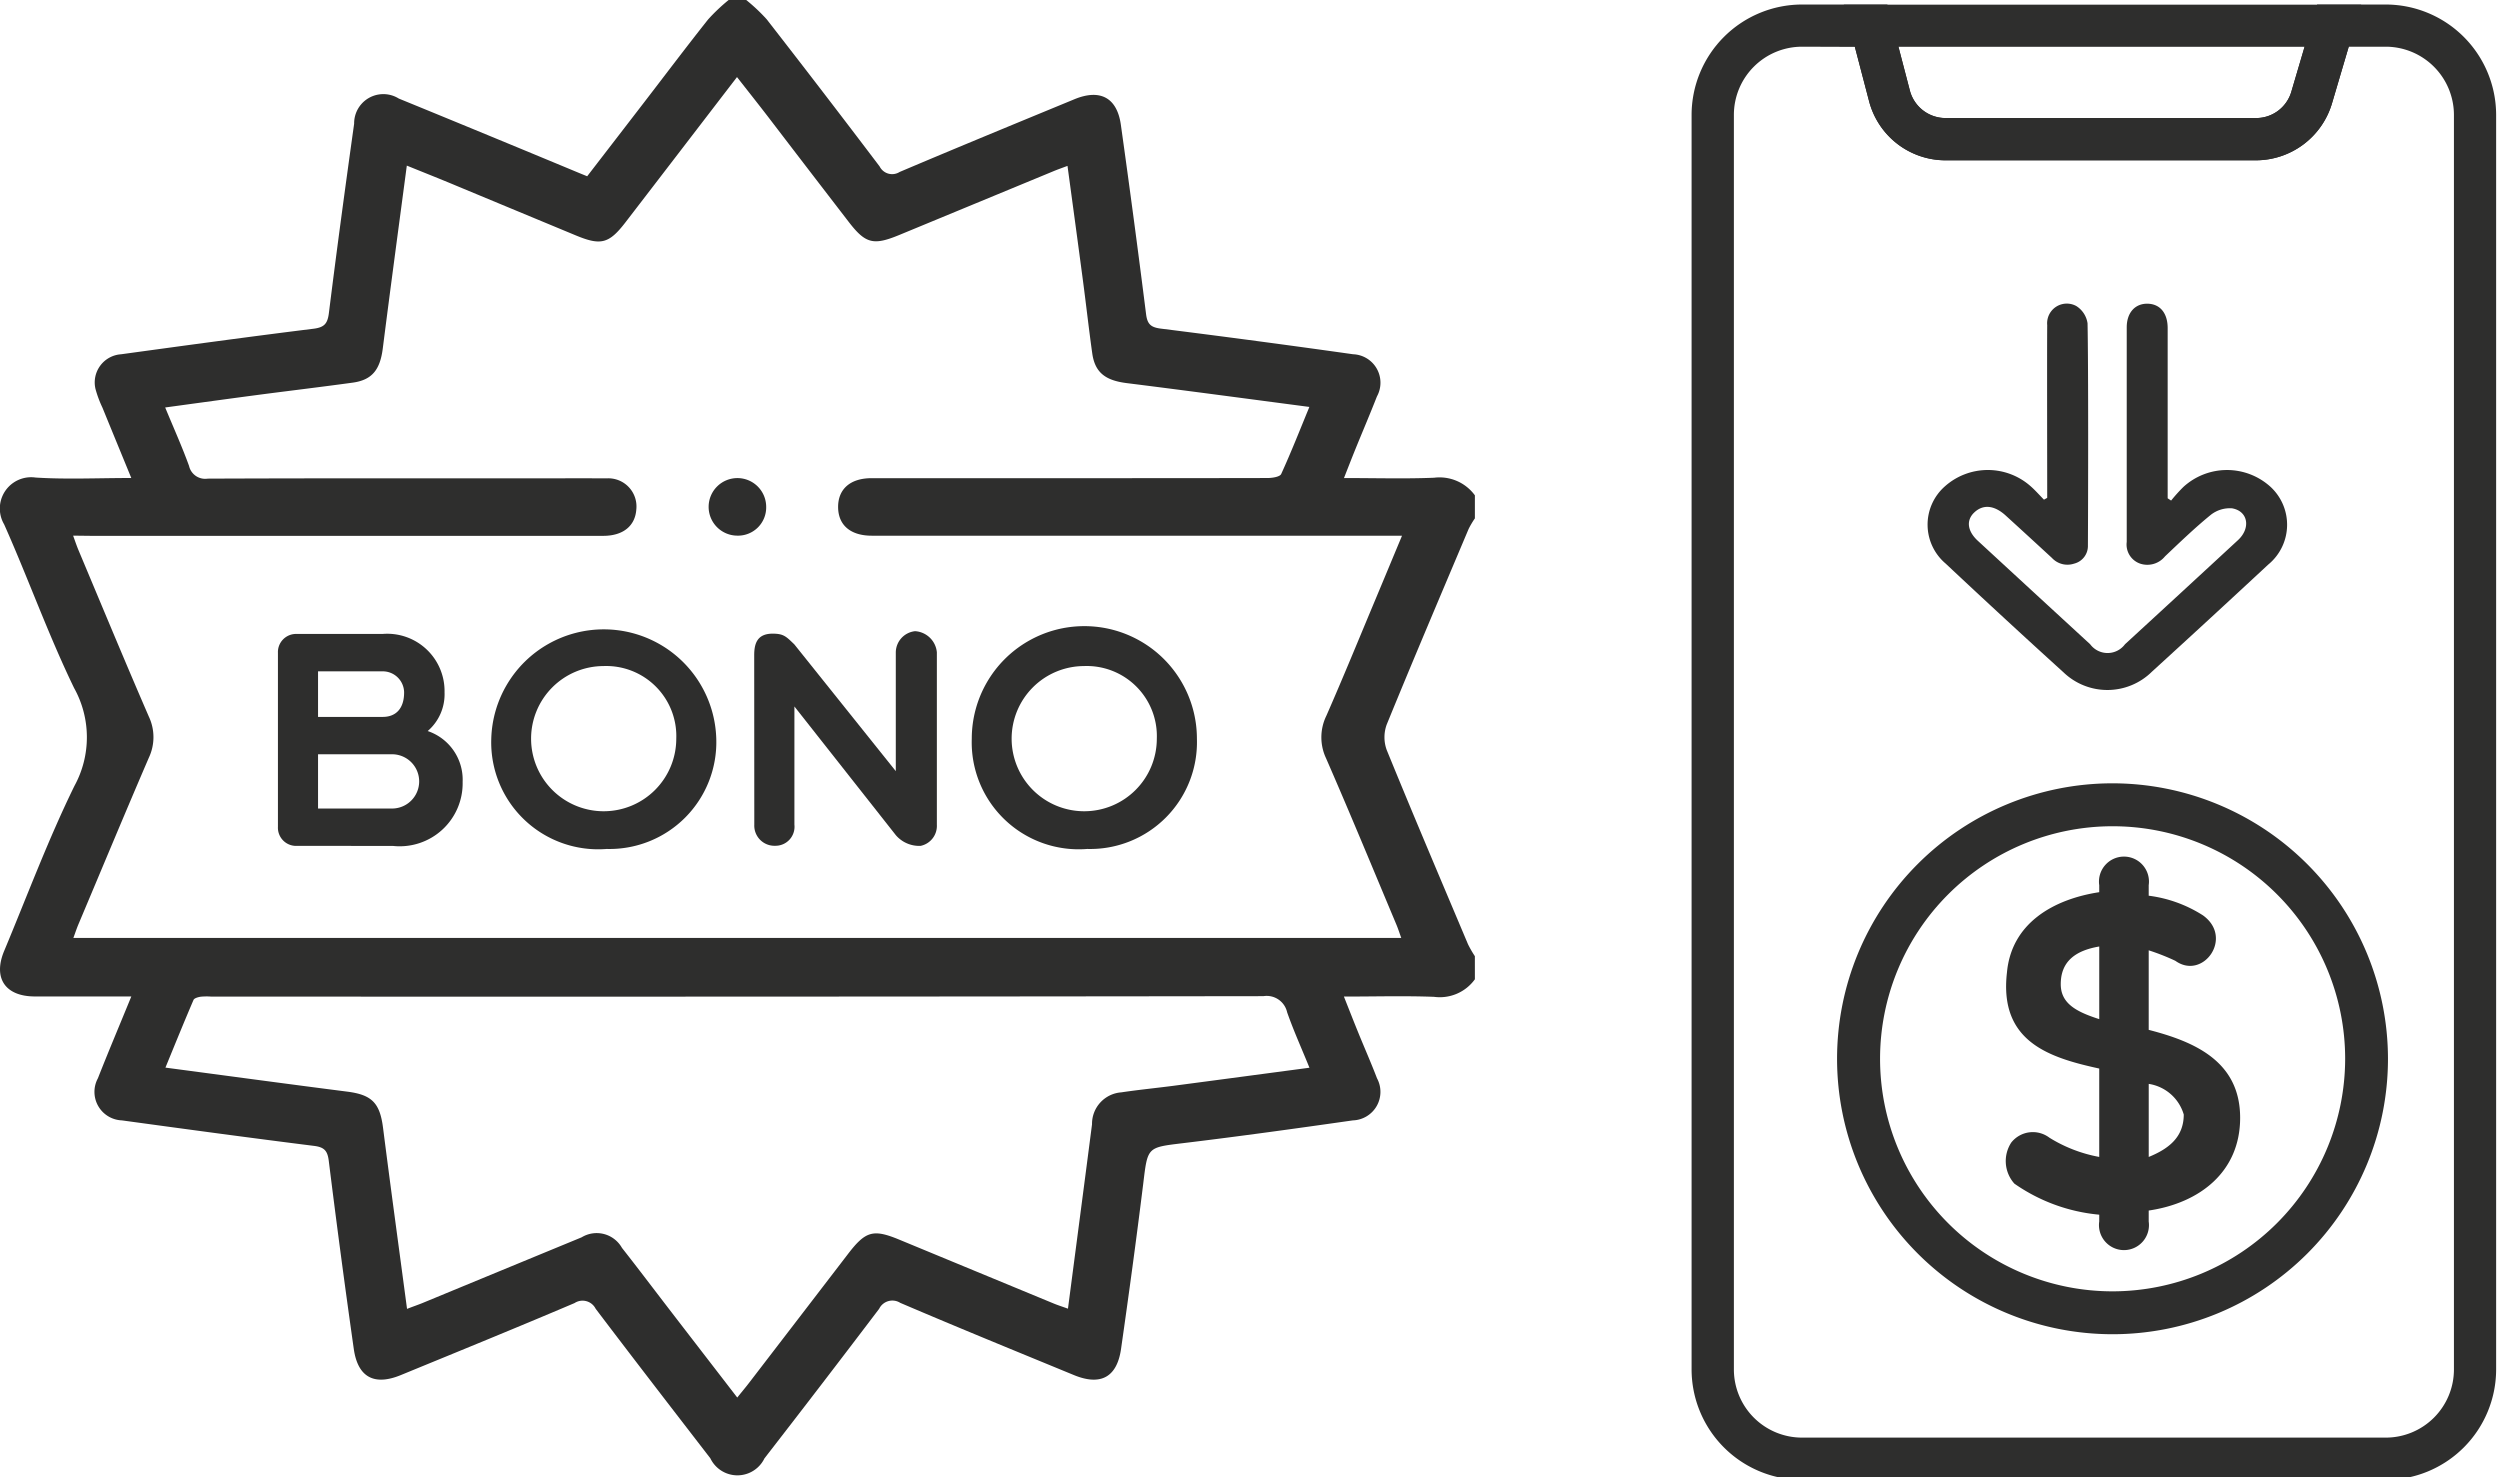 <?xml version="1.0" encoding="UTF-8" standalone="no"?>
<svg
   width="110"
   height="65"
   viewBox="0 0 110 65"
   version="1.1"
   id="svg17"
   sodipodi:docname="bonus-recharge-icon.svg"
   inkscape:version="1.1 (c68e22c387, 2021-05-23)"
   xmlns:inkscape="http://www.inkscape.org/namespaces/inkscape"
   xmlns:sodipodi="http://sodipodi.sourceforge.net/DTD/sodipodi-0.dtd"
   xmlns="http://www.w3.org/2000/svg"
   xmlns:svg="http://www.w3.org/2000/svg">
  <defs
     id="defs21" />
  <sodipodi:namedview
     id="namedview19"
     pagecolor="#ffffff"
     bordercolor="#666666"
     borderopacity="1.0"
     inkscape:pageshadow="2"
     inkscape:pageopacity="0.0"
     inkscape:pagecheckerboard="0"
     showgrid="false"
     inkscape:zoom="3.94374"
     inkscape:cx="31.315452"
     inkscape:cy="32.83685"
     inkscape:window-width="1366"
     inkscape:window-height="697"
     inkscape:window-x="-8"
     inkscape:window-y="-8"
     inkscape:window-maximized="1"
     inkscape:current-layer="svg17" />
  <g
     id="Icono_Bono_Landing"
     transform="translate(0)">
    <g
       id="Grupo_173"
       data-name="Grupo 173"
       transform="translate(0 0)">
      <g
         id="Grupo_171"
         data-name="Grupo 171">
        <path
           id="Trazado_607"
           data-name="Trazado 607"
           d="M728.714,420.12a1.9,1.9,0,0,1-1.793.773c-1.287-.05-2.575-.012-3.97-.012.222.56.416,1.057.617,1.551.277.682.576,1.358.839,2.045a1.255,1.255,0,0,1-1.063,1.852c-2.483.354-4.967.7-7.457,1-1.6.194-1.569.16-1.766,1.788-.3,2.427-.629,4.848-.976,7.268-.18,1.249-.9,1.633-2.074,1.15-2.55-1.05-5.106-2.093-7.642-3.178a.648.648,0,0,0-.928.263q-2.506,3.306-5.047,6.582a1.321,1.321,0,0,1-2.38-.005c-1.688-2.189-3.378-4.377-5.047-6.581a.644.644,0,0,0-.928-.249c-2.538,1.08-5.091,2.12-7.642,3.168-1.169.482-1.894.1-2.072-1.153q-.586-4.129-1.1-8.271c-.055-.437-.187-.6-.64-.659-2.822-.354-5.642-.737-8.461-1.123a1.255,1.255,0,0,1-1.057-1.853c.46-1.171.951-2.33,1.47-3.6h-.819q-1.711,0-3.423,0c-1.3,0-1.852-.8-1.354-2,1.015-2.428,1.935-4.9,3.092-7.261a4.459,4.459,0,0,0-.014-4.311c-1.137-2.346-2.015-4.814-3.078-7.2a1.377,1.377,0,0,1,1.383-2.06c1.363.087,2.737.02,4.212.02-.443-1.081-.857-2.085-1.267-3.09a4.933,4.933,0,0,1-.308-.826,1.242,1.242,0,0,1,1.125-1.528c2.82-.386,5.639-.773,8.463-1.123.474-.059.622-.217.681-.688.346-2.781.723-5.557,1.111-8.333a1.285,1.285,0,0,1,1.966-1.107q3.974,1.626,7.94,3.277l.348.142q1.25-1.621,2.5-3.245c.94-1.221,1.866-2.452,2.824-3.659a8.121,8.121,0,0,1,.906-.857h.761a7.837,7.837,0,0,1,.908.855q2.506,3.22,4.969,6.474a.616.616,0,0,0,.881.242c2.555-1.084,5.125-2.141,7.691-3.2,1.13-.466,1.875-.071,2.042,1.127q.584,4.161,1.109,8.327c.055.45.215.585.656.64q4.23.531,8.452,1.127a1.253,1.253,0,0,1,1.05,1.857c-.3.766-.622,1.519-.931,2.278-.169.416-.331.833-.519,1.312,1.4,0,2.683.039,3.967-.014a1.926,1.926,0,0,1,1.793.775v1.013a3.922,3.922,0,0,0-.274.462c-1.21,2.866-2.429,5.729-3.606,8.61a1.632,1.632,0,0,0,0,1.118c1.167,2.861,2.378,5.706,3.579,8.553a4.908,4.908,0,0,0,.3.521ZM667.036,400.6c.1.277.16.455.231.626,1.029,2.447,2.044,4.9,3.1,7.334a2.12,2.12,0,0,1,0,1.814c-1.05,2.436-2.067,4.887-3.1,7.334-.078.188-.142.382-.22.594h58.428c-.082-.226-.137-.4-.21-.576-1.027-2.445-2.038-4.9-3.1-7.331a2.161,2.161,0,0,1,.014-1.87c.746-1.7,1.445-3.412,2.161-5.122.38-.906.757-1.816,1.168-2.8h-.771q-11.278,0-22.559,0c-.938,0-1.479-.466-1.482-1.26s.539-1.271,1.471-1.271q4.15,0,8.3,0c3.041,0,6.083,0,9.124-.007.206,0,.54-.05.6-.176.435-.951.818-1.926,1.24-2.952-2.735-.359-5.385-.716-8.036-1.048-.942-.119-1.4-.466-1.518-1.315-.149-1.064-.268-2.133-.409-3.2-.22-1.662-.446-3.323-.679-5.043-.251.094-.446.162-.636.242q-3.385,1.4-6.771,2.8c-1.132.467-1.48.382-2.218-.576q-1.778-2.308-3.547-4.622c-.443-.576-.894-1.144-1.37-1.752-1.674,2.179-3.291,4.29-4.914,6.4-.718.931-1.079,1.022-2.17.57q-2.626-1.09-5.251-2.182c-.714-.3-1.431-.583-2.193-.892-.363,2.737-.72,5.386-1.057,8.04-.119.942-.471,1.391-1.322,1.509-1.379.19-2.76.354-4.139.535-1.347.178-2.694.364-4.114.558.371.9.743,1.724,1.05,2.571a.727.727,0,0,0,.818.56c4.626-.02,9.252-.012,13.877-.012,1.225,0,2.449-.007,3.675,0a1.239,1.239,0,0,1,1.31,1.367c-.05.729-.585,1.162-1.454,1.162q-11.281,0-22.559,0Zm14.693,34.023c.252-.1.466-.171.675-.256q3.5-1.447,7.007-2.893a1.276,1.276,0,0,1,1.774.464c.691.878,1.365,1.772,2.047,2.659,1,1.3,2,2.595,3.026,3.927.206-.256.368-.448.519-.645q2.181-2.839,4.357-5.676c.773-1.008,1.109-1.1,2.259-.624q3.383,1.4,6.771,2.8c.2.084.407.148.645.235.361-2.763.714-5.438,1.059-8.112a1.389,1.389,0,0,1,1.285-1.406c.752-.112,1.507-.187,2.259-.284,1.981-.261,3.963-.526,6.023-.8-.345-.849-.7-1.633-.983-2.442a.921.921,0,0,0-1.043-.707q-23.162.032-46.322.018a2.626,2.626,0,0,0-.443.007c-.112.018-.277.064-.311.142-.419.976-.817,1.958-1.235,2.977,2.739.363,5.369.721,8,1.057,1.086.139,1.438.5,1.576,1.6C681.009,429.3,681.37,431.925,681.729,434.626Z"
           transform="translate(-663.819 -377.032)"
           fill="#2e2e2d" />
      </g>
      <g
         id="Grupo_172"
         data-name="Grupo 172"
         transform="translate(31.181 21.039)">
        <path
           id="Trazado_608"
           data-name="Trazado 608"
           d="M682.613,391.4a1.266,1.266,0,1,1,1.283-1.265A1.24,1.24,0,0,1,682.613,391.4Z"
           transform="translate(-681.365 -388.871)"
           fill="#2e2e2d" />
      </g>
    </g>
    <g
       id="Grupo_178"
       data-name="Grupo 178"
       transform="translate(12.231 27.555)">
      <g
         id="Grupo_174"
         data-name="Grupo 174"
         transform="translate(0 0.338)">
        <path
           id="Trazado_609"
           data-name="Trazado 609"
           d="M674.3,401.935a.8.8,0,0,1-.823-.835v-7.656a.8.8,0,0,1,.823-.835h3.787a2.523,2.523,0,0,1,2.721,2.573,2.135,2.135,0,0,1-.741,1.7,2.26,2.26,0,0,1,1.537,2.237,2.77,2.77,0,0,1-3.073,2.817Zm3.787-7.681h-2.845v2.006h2.845c.579,0,.942-.364.942-1.079A.939.939,0,0,0,678.089,394.255Zm-2.845,6.037h3.29a1.194,1.194,0,0,0,0-2.387h-3.29Z"
           transform="translate(-673.479 -392.609)"
           fill="#2e2e2d" />
      </g>
      <g
         id="Grupo_175"
         data-name="Grupo 175"
         transform="translate(9.385)">
        <path
           id="Trazado_610"
           data-name="Trazado 610"
           d="M683.841,402.218a4.706,4.706,0,0,1-5.081-4.851,4.952,4.952,0,0,1,9.9,0A4.7,4.7,0,0,1,683.841,402.218Zm-.149-8.047a3.194,3.194,0,1,0,3.208,3.2A3.084,3.084,0,0,0,683.692,394.171Z"
           transform="translate(-678.76 -392.419)"
           fill="#2e2e2d" />
      </g>
      <g
         id="Grupo_176"
         data-name="Grupo 176"
         transform="translate(20.954 0.217)">
        <path
           id="Trazado_611"
           data-name="Trazado 611"
           d="M685.27,393.606c0-.485.107-.956.809-.956.485,0,.592.121.956.471L691.5,398.7V393.47a.948.948,0,0,1,.849-.929,1.027,1.027,0,0,1,.958.929v7.588a.9.9,0,0,1-.714.929,1.355,1.355,0,0,1-1.093-.473l-4.461-5.66v5.2a.837.837,0,0,1-.848.929.888.888,0,0,1-.917-.929Z"
           transform="translate(-685.27 -392.541)"
           fill="#2e2e2d" />
      </g>
      <g
         id="Grupo_177"
         data-name="Grupo 177"
         transform="translate(30.527)">
        <path
           id="Trazado_612"
           data-name="Trazado 612"
           d="M695.738,402.218a4.706,4.706,0,0,1-5.081-4.851,4.953,4.953,0,0,1,9.906,0A4.7,4.7,0,0,1,695.738,402.218Zm-.147-8.047a3.194,3.194,0,1,0,3.208,3.2A3.085,3.085,0,0,0,695.59,394.171Z"
           transform="translate(-690.657 -392.419)"
           fill="#2e2e2d" />
      </g>
    </g>
  </g>
  <g
     id="Grupo_208"
     data-name="Grupo 208"
     transform="translate(74.43,0.203)">
    <g
       id="Grupo_206"
       data-name="Grupo 206">
      <path
         id="Trazado_647"
         data-name="Trazado 647"
         d="m 181.6,440.4 h -25.684 a 4.864,4.864 0 0 1 -4.859,-4.857 v -55.2 a 4.864,4.864 0 0 1 4.859,-4.857 h 3.756 l 0.99,3.779 a 1.624,1.624 0 0 0 1.57,1.215 h 13.659 a 1.615,1.615 0 0 0 1.559,-1.167 l 1.13,-3.827 h 3.02 a 4.863,4.863 0 0 1 4.857,4.857 v 55.2 A 4.863,4.863 0 0 1 181.6,440.4 Z m -25.682,-63.058 a 3,3 0 0 0 -3,3 v 55.2 a 3,3 0 0 0 3,3 H 181.6 a 3,3 0 0 0 3,-3 v -55.2 a 3.005,3.005 0 0 0 -3,-3 h -1.629 l -0.738,2.5 a 3.5,3.5 0 0 1 -3.339,2.5 h -13.662 a 3.479,3.479 0 0 1 -3.366,-2.6 l -0.626,-2.392 z"
         transform="translate(-151.057,-375.49)"
         fill="#2e2e2d" />
    </g>
    <g
       id="Grupo_207"
       data-name="Grupo 207"
       transform="translate(6.697)">
      <path
         id="Trazado_648"
         data-name="Trazado 648"
         d="m 173.366,382.339 h -13.658 a 3.479,3.479 0 0 1 -3.366,-2.6 l -1.112,-4.247 h 22.764 l -1.287,4.353 a 3.5,3.5 0 0 1 -3.341,2.494 z m -15.733,-4.994 0.5,1.923 a 1.624,1.624 0 0 0 1.57,1.215 h 13.659 a 1.615,1.615 0 0 0 1.559,-1.167 l 0.581,-1.971 z"
         transform="translate(-155.229,-375.49)"
         fill="#2e2e2d" />
    </g>
  </g>
  <g
     id="Grupo_209"
     data-name="Grupo 209"
     transform="translate(84.823,13.348)">
    <path
       id="Trazado_649"
       data-name="Trazado 649"
       d="m 162.785,392.237 c 0,-1.214 -0.011,-6.385 0,-7.6 a 0.866,0.866 0 0 1 1.284,-0.838 1.083,1.083 0 0 1 0.491,0.758 c 0.04,1.937 0.027,7.835 0.016,9.774 a 0.8,0.8 0 0 1 -0.608,0.8 0.93,0.93 0 0 1 -0.974,-0.25 q -1.016,-0.937 -2.037,-1.868 c -0.507,-0.461 -1,-0.5 -1.388,-0.127 -0.355,0.34 -0.3,0.817 0.17,1.246 q 2.466,2.275 4.936,4.546 a 0.954,0.954 0 0 0 1.533,0 q 2.49,-2.287 4.971,-4.581 c 0.57,-0.528 0.449,-1.276 -0.26,-1.4 a 1.356,1.356 0 0 0 -0.942,0.292 c -0.7,0.571 -1.352,1.2 -2.01,1.823 a 1,1 0 0 1 -1.092,0.319 0.888,0.888 0 0 1 -0.591,-0.955 c 0,-1.828 0,-7.615 0,-9.443 0,-0.647 0.372,-1.051 0.92,-1.039 0.548,0.012 0.88,0.414 0.881,1.072 0,1.177 0,6.313 0,7.49 l 0.152,0.1 a 7.09,7.09 0 0 1 0.541,-0.6 2.846,2.846 0 0 1 3.82,-0.016 2.268,2.268 0 0 1 -0.09,3.434 q -2.548,2.369 -5.117,4.713 a 2.788,2.788 0 0 1 -3.889,0.027 q -2.615,-2.372 -5.185,-4.785 a 2.244,2.244 0 0 1 -0.032,-3.4 2.839,2.839 0 0 1 3.745,-0.026 c 0.22,0.189 0.409,0.408 0.612,0.613 z"
       transform="translate(-157.531,-383.679)"
       fill="#2e2e2d" />
  </g>
  <g
     id="Grupo_214"
     data-name="Grupo 214"
     transform="translate(80.832,34.466)">
    <g
       id="Grupo_211"
       data-name="Grupo 211">
      <g
         id="Grupo_210"
         data-name="Grupo 210"
         transform="translate(0.742,0.743)">
        <circle
           id="Elipse_20"
           data-name="Elipse 20"
           cx="11.176"
           cy="11.176"
           r="11.176"
           transform="translate(0.201,0.2)"
           fill="none" />
        <path
           id="Trazado_650"
           data-name="Trazado 650"
           d="m 166.883,420.052 a 11.377,11.377 0 1 1 11.378,-11.376 11.389,11.389 0 0 1 -11.378,11.376 z m 0,-22.353 a 10.976,10.976 0 1 0 10.976,10.976 10.988,10.988 0 0 0 -10.976,-10.975 z"
           transform="translate(-155.507,-397.298)"
           fill="none" />
      </g>
      <path
         id="Trazado_651"
         data-name="Trazado 651"
         d="m 167.163,396.835 a 12.12,12.12 0 1 0 12.121,12.121 12.133,12.133 0 0 0 -12.121,-12.121 z m 0,22.353 a 10.232,10.232 0 1 1 10.237,-10.232 10.245,10.245 0 0 1 -10.237,10.232 z"
         transform="translate(-155.045,-396.835)"
         fill="#2e2e2d" />
    </g>
    <g
       id="Grupo_213"
       data-name="Grupo 213"
       transform="translate(7.421,3.199)">
      <g
         id="Grupo_212"
         data-name="Grupo 212">
        <path
           id="Trazado_652"
           data-name="Trazado 652"
           d="m 163.782,414.609 a 7.741,7.741 0 0 1 -3.734,-1.366 1.488,1.488 0 0 1 -0.135,-1.811 1.209,1.209 0 0 1 1.674,-0.212 6.3,6.3 0 0 0 2.194,0.848 v -3.889 c -2.194,-0.48 -4.408,-1.173 -4.061,-4.217 0.193,-2.175 2.04,-3.233 4.061,-3.543 v -0.307 a 1.1,1.1 0 1 1 2.177,0 v 0.462 a 5.772,5.772 0 0 1 2.387,0.865 c 1.366,0.982 0,2.869 -1.214,2 a 9.821,9.821 0 0 0 -1.173,-0.462 v 3.5 c 2.021,0.52 4.023,1.385 4.023,3.87 0,2.385 -1.79,3.753 -4.023,4.08 v 0.482 a 1.1,1.1 0 1 1 -2.177,0 z m 0,-11.8 c -1.019,0.173 -1.694,0.636 -1.694,1.657 0,0.846 0.674,1.212 1.694,1.539 z m 2.177,9.26 c 0.848,-0.347 1.541,-0.848 1.541,-1.868 a 1.906,1.906 0 0 0 -1.541,-1.347 z"
           transform="translate(-159.668,-398.828)"
           fill="#2e2e2d" />
      </g>
    </g>
  </g>
</svg>
